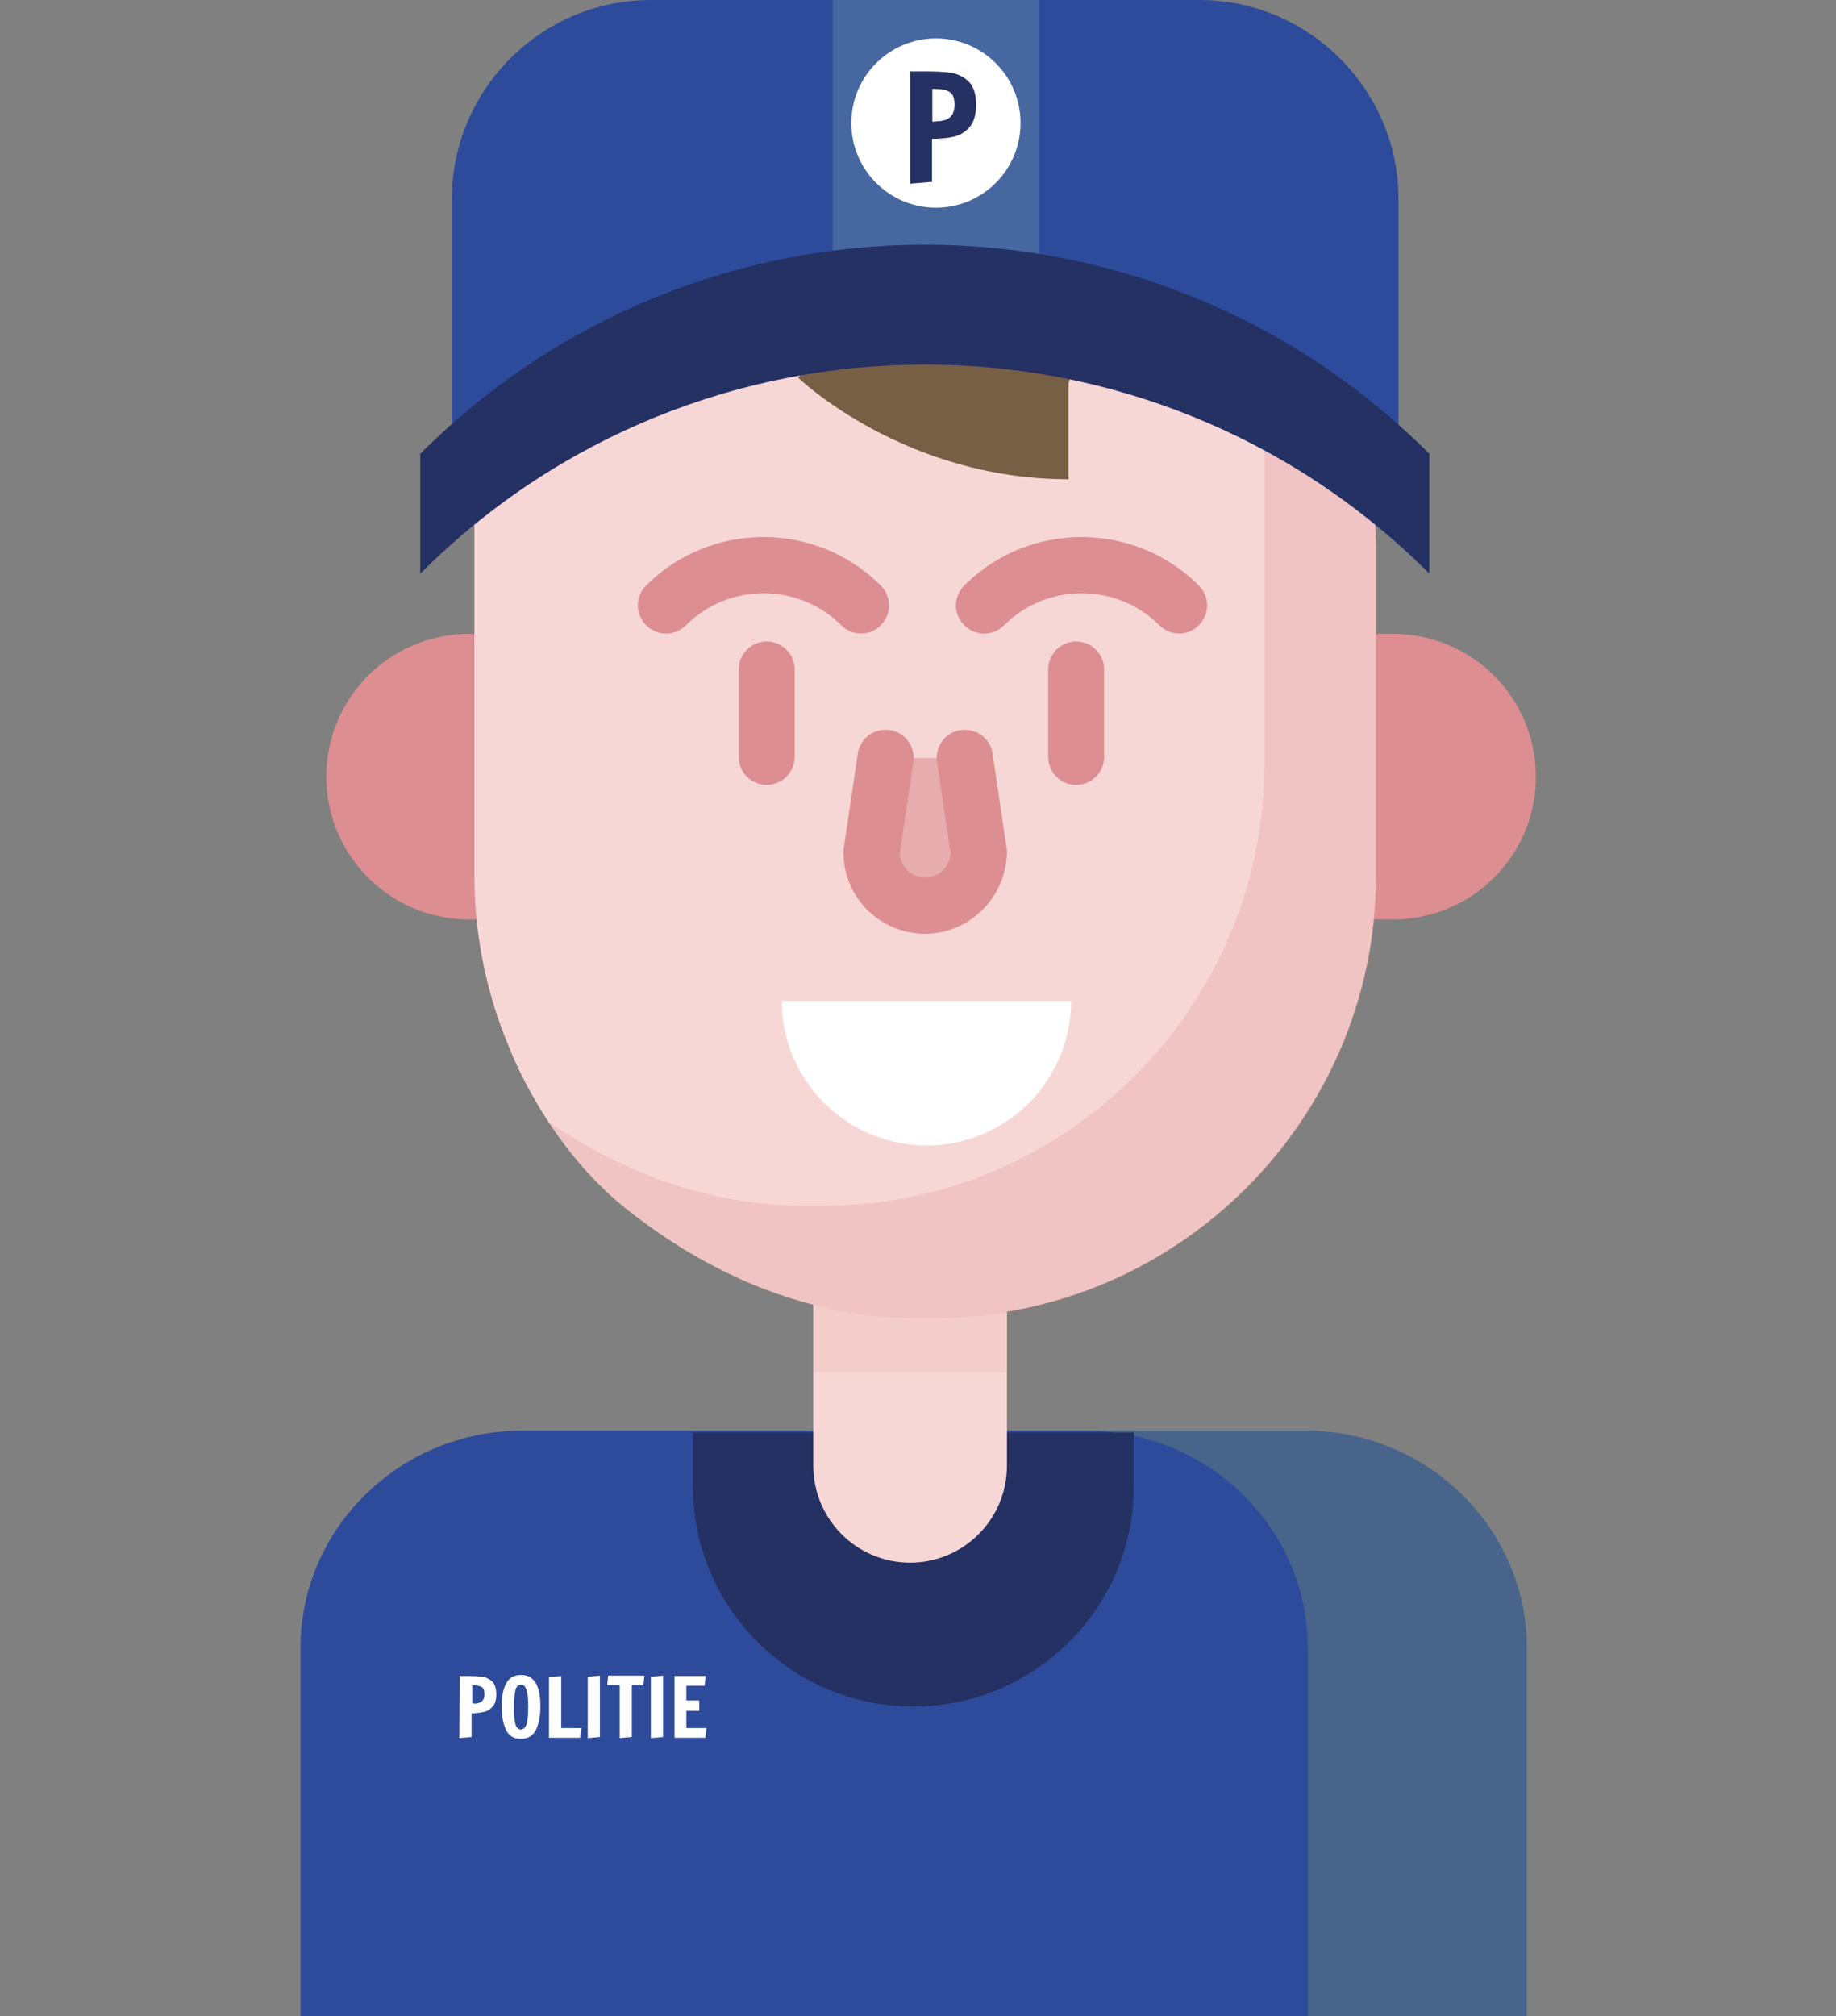 <?xml version="1.0" encoding="utf-8"?>
<!-- Generator: Adobe Illustrator 21.0.0, SVG Export Plug-In . SVG Version: 6.00 Build 0)  -->
<svg version="1.1" id="Layer_1" xmlns="http://www.w3.org/2000/svg" xmlns:xlink="http://www.w3.org/1999/xlink" x="0px" y="0px"
	 viewBox="0 0 512 562" style="enable-background:new 0 0 512 562;" xml:space="preserve">
<rect x="0" y="0" width="512" height="562" fill="#808080" stroke="none"/>
<style type="text/css">
	.st0{fill:#2E4B9B;}
	.st1{opacity:0.34;fill:#7D966E;enable-background:new    ;}
	.st2{fill:#253063;}
	.st3{fill:#F7D7D5;}
	.st4{opacity:0.13;fill:#DD8E92;enable-background:new    ;}
	.st5{fill:#DD8E92;}
	.st6{opacity:0.26;fill:#DD8E92;enable-background:new    ;}
	.st7{opacity:0.59;fill:#DD8E92;enable-background:new    ;}
	.st8{fill:#FFFFFF;}
	.st9{fill:#775F45;}
	.st10{opacity:0.3;}
	.st11{fill:#80A8A8;}
</style>
<g>
	<path class="st0" d="M281.2,398.8H364c34,0,61.8,27.2,61.8,60.5V562H83.8V459.3c0-33.3,27.8-60.5,61.8-60.5h80.5H281.2z"/>
	<g>
		<path class="st1" d="M364.1,398.8h-61.2c34,0,61.8,27.2,61.8,60.5V562H426V459.3C426,426,398.1,398.8,364.1,398.8z"/>
		<path class="st2" d="M193.2,399.3v14.9c0,34,27.6,61.5,61.5,61.5s61.5-27.6,61.5-61.5v-14.9H193.2L193.2,399.3z"/>
	</g>
	<path class="st3" d="M280.8,346.3v62.3c0,14.9-12.1,27-27,27l0,0c-14.9,0-27-12.1-27-27v-62.3H280.8z"/>
	<g>
		<rect x="226.9" y="356.6" class="st4" width="53.7" height="26"/>
		<path class="st5" d="M388.5,256.3c22,0,39.8-17.8,39.8-39.8s-17.8-39.8-39.8-39.8H130.8c-22,0-39.8,17.8-39.8,39.8
			s17.8,39.8,39.8,39.8H388.5z"/>
	</g>
	<path class="st3" d="M383.7,151.9v38.7v53.6c0,67.7-55.4,123.1-123.1,123.1h-5.2c-30.8,0-58.1-12.4-80.6-30.2
		C152,319,142,292,142,292c-6.2-14.7-9.7-30.9-9.7-47.8v-53.6v-38.7v-68h249.1L383.7,151.9z"/>
	<g>
		<path class="st6" d="M381.5,83.9h-30.2l1.3,36.7v38.7V213c0,67.7-55.4,123.1-123.1,123.1h-5.2c-26.5,0-50.6-9.3-71.1-23.2
			c5.2,7.9,12.4,16.9,21.8,24.3c22.5,17.8,49.8,30.2,80.6,30.2h5.2c67.7,0,123.1-55.4,123.1-123.1v-53.6V152L381.5,83.9z"/>
		<path class="st7" d="M268.9,211.3l3.9,26.3c0,8.2-6.7,14.9-14.9,14.9s-14.9-6.7-14.9-14.9l3.9-26.3H268.9z"/>
	</g>
	<path class="st8" d="M298.7,279c0,22.3-18.1,40.3-40.3,40.3S218,301.3,218,279H298.7z"/>
	<g>
		<path class="st5" d="M213.8,218.8c-4.3,0-7.8-3.5-7.8-7.8v-24.4c0-4.3,3.5-7.8,7.8-7.8c4.3,0,7.8,3.5,7.8,7.8V211
			C221.6,215.3,218.1,218.8,213.8,218.8z"/>
		<path class="st5" d="M300.1,218.8c-4.3,0-7.8-3.5-7.8-7.8v-24.4c0-4.3,3.5-7.8,7.8-7.8s7.8,3.5,7.8,7.8V211
			C307.9,215.3,304.4,218.8,300.1,218.8z"/>
		<path class="st5" d="M240.1,176.6c-2,0-4-0.8-5.5-2.3c-11.9-11.9-31.4-11.9-43.3,0c-3.1,3.1-8,3.1-11.1,0s-3.1-8,0-11.1
			c18-18,47.4-18,65.4,0c3.1,3.1,3.1,8,0,11.1C244.1,175.9,242.1,176.6,240.1,176.6z"/>
		<path class="st5" d="M328.8,176.6c-2,0-4-0.8-5.5-2.3c-11.9-11.9-31.4-11.9-43.3,0c-3.1,3.1-8,3.1-11.1,0s-3.1-8,0-11.1
			c18-18,47.4-18,65.4,0c3.1,3.1,3.1,8,0,11.1C332.8,175.9,330.8,176.6,328.8,176.6z"/>
	</g>
	<path class="st9" d="M298,106.8v26.8c-46.1,0-75.4-28.3-75.4-28.3l13.9-13.9h66L298,106.8z"/>
	<path class="st0" d="M126,123.9V55.5C126,25,150.9,0,181.5,0h153C365,0,390,25,390,55.5v68.4c0,0-94.3-40.6-127-40.8
		C227.9,82.8,126,123.9,126,123.9z"/>
	<g class="st10">
		<path class="st11" d="M232.2,0v89c14-3.6,26.4-6,34.9-5.9c5.9,0,13.7,1.4,22.6,3.6V0H232.2z"/>
	</g>
	<path class="st2" d="M398.6,126.5c-77.7-77.7-203.7-77.7-281.4,0v33.4c77.7-77.7,203.7-77.7,281.4,0V126.5z"/>
	<path class="st5" d="M257.9,260.3c-12.5,0-22.7-10.2-22.7-22.7c0-0.4,0-0.8,0.1-1.2l3.9-26.3c0.6-4.3,4.6-7.2,8.9-6.6
		c4.3,0.6,7.2,4.6,6.6,8.9l-3.8,25.6c0.2,3.7,3.3,6.6,7.1,6.6c3.8,0,6.8-2.9,7.1-6.6l-3.8-25.6c-0.6-4.3,2.3-8.3,6.6-8.9
		c4.3-0.6,8.3,2.3,8.9,6.6l3.9,26.3c0.1,0.4,0.1,0.8,0.1,1.2C280.6,250.1,270.4,260.3,257.9,260.3z"/>
	<g>
		<path class="st8" d="M128.2,467.2h2.2c1.7,0,3.1,0.1,4.1,0.2s1.9,0.6,2.7,1.3c0.8,0.7,1.2,2,1.2,3.6c0,1.5-0.3,2.6-1,3.4
			c-0.7,0.8-1.5,1.3-2.5,1.5s-2.1,0.4-3.4,0.4v6.6l-3.4,0.3L128.2,467.2L128.2,467.2z M132.2,474.9c0.9,0,1.6-0.2,2.1-0.6
			s0.8-1,0.8-2s-0.2-1.6-0.7-2c-0.5-0.3-1.2-0.5-2.2-0.5h-0.5v5h0.5V474.9z"/>
		<path class="st8" d="M141.1,482.2c-0.8-1.7-1.2-3.8-1.2-6.5c0-2.8,0.4-5,1.3-6.5c0.8-1.5,2.2-2.3,4.1-2.3c3.6,0,5.4,2.9,5.4,8.7
			c0,2.6-0.4,4.8-1.2,6.5c-0.8,1.7-2.2,2.6-4.2,2.6C143.2,484.7,141.9,483.9,141.1,482.2z M146.9,480.4c0.3-1.1,0.4-2.7,0.4-4.8
			c0-1.7-0.1-3.2-0.4-4.3c-0.3-1.1-0.8-1.7-1.6-1.7c-0.8,0-1.4,0.6-1.6,1.7s-0.4,2.6-0.4,4.3c0,2.2,0.1,3.8,0.4,4.9s0.8,1.6,1.6,1.6
			C146.1,482,146.6,481.5,146.9,480.4z"/>
		<path class="st8" d="M153.1,484.4v-16.9l3.4-0.3v14.5h5.6l-0.3,2.7L153.1,484.4L153.1,484.4z"/>
		<path class="st8" d="M163.9,484.5v-17.1l3.4-0.3v17.1L163.9,484.5z"/>
		<path class="st8" d="M172.8,484.5v-14.7h-3.5l0.3-2.7h10.1l-0.3,2.7h-3.2v14.4L172.8,484.5z"/>
		<path class="st8" d="M181.5,484.5v-17.1l3.4-0.3v17.1L181.5,484.5z"/>
		<path class="st8" d="M188.1,484.4v-17.2h8.7l-0.3,2.7h-5.1v4.1h3.6v2.9h-3.6v4.8h5.6l-0.3,2.7H188.1z"/>
	</g>
	<circle class="st8" cx="261" cy="34.3" r="23.6"/>
	<path class="st2" d="M253.8,19.9h3.9c3.1,0,5.6,0.1,7.5,0.4s3.5,1.1,4.9,2.4c1.4,1.4,2.1,3.5,2.1,6.5c0,2.7-0.6,4.8-1.8,6.2
		c-1.2,1.4-2.7,2.3-4.4,2.7c-1.8,0.4-3.8,0.6-6.1,0.6v12l-6.1,0.5L253.8,19.9L253.8,19.9z M261,33.8c1.6,0,2.9-0.3,3.8-1
		s1.4-1.9,1.4-3.6s-0.4-2.9-1.3-3.5s-2.2-0.9-4.1-0.9H260v9.1h1V33.8z"/>
</g>
</svg>
